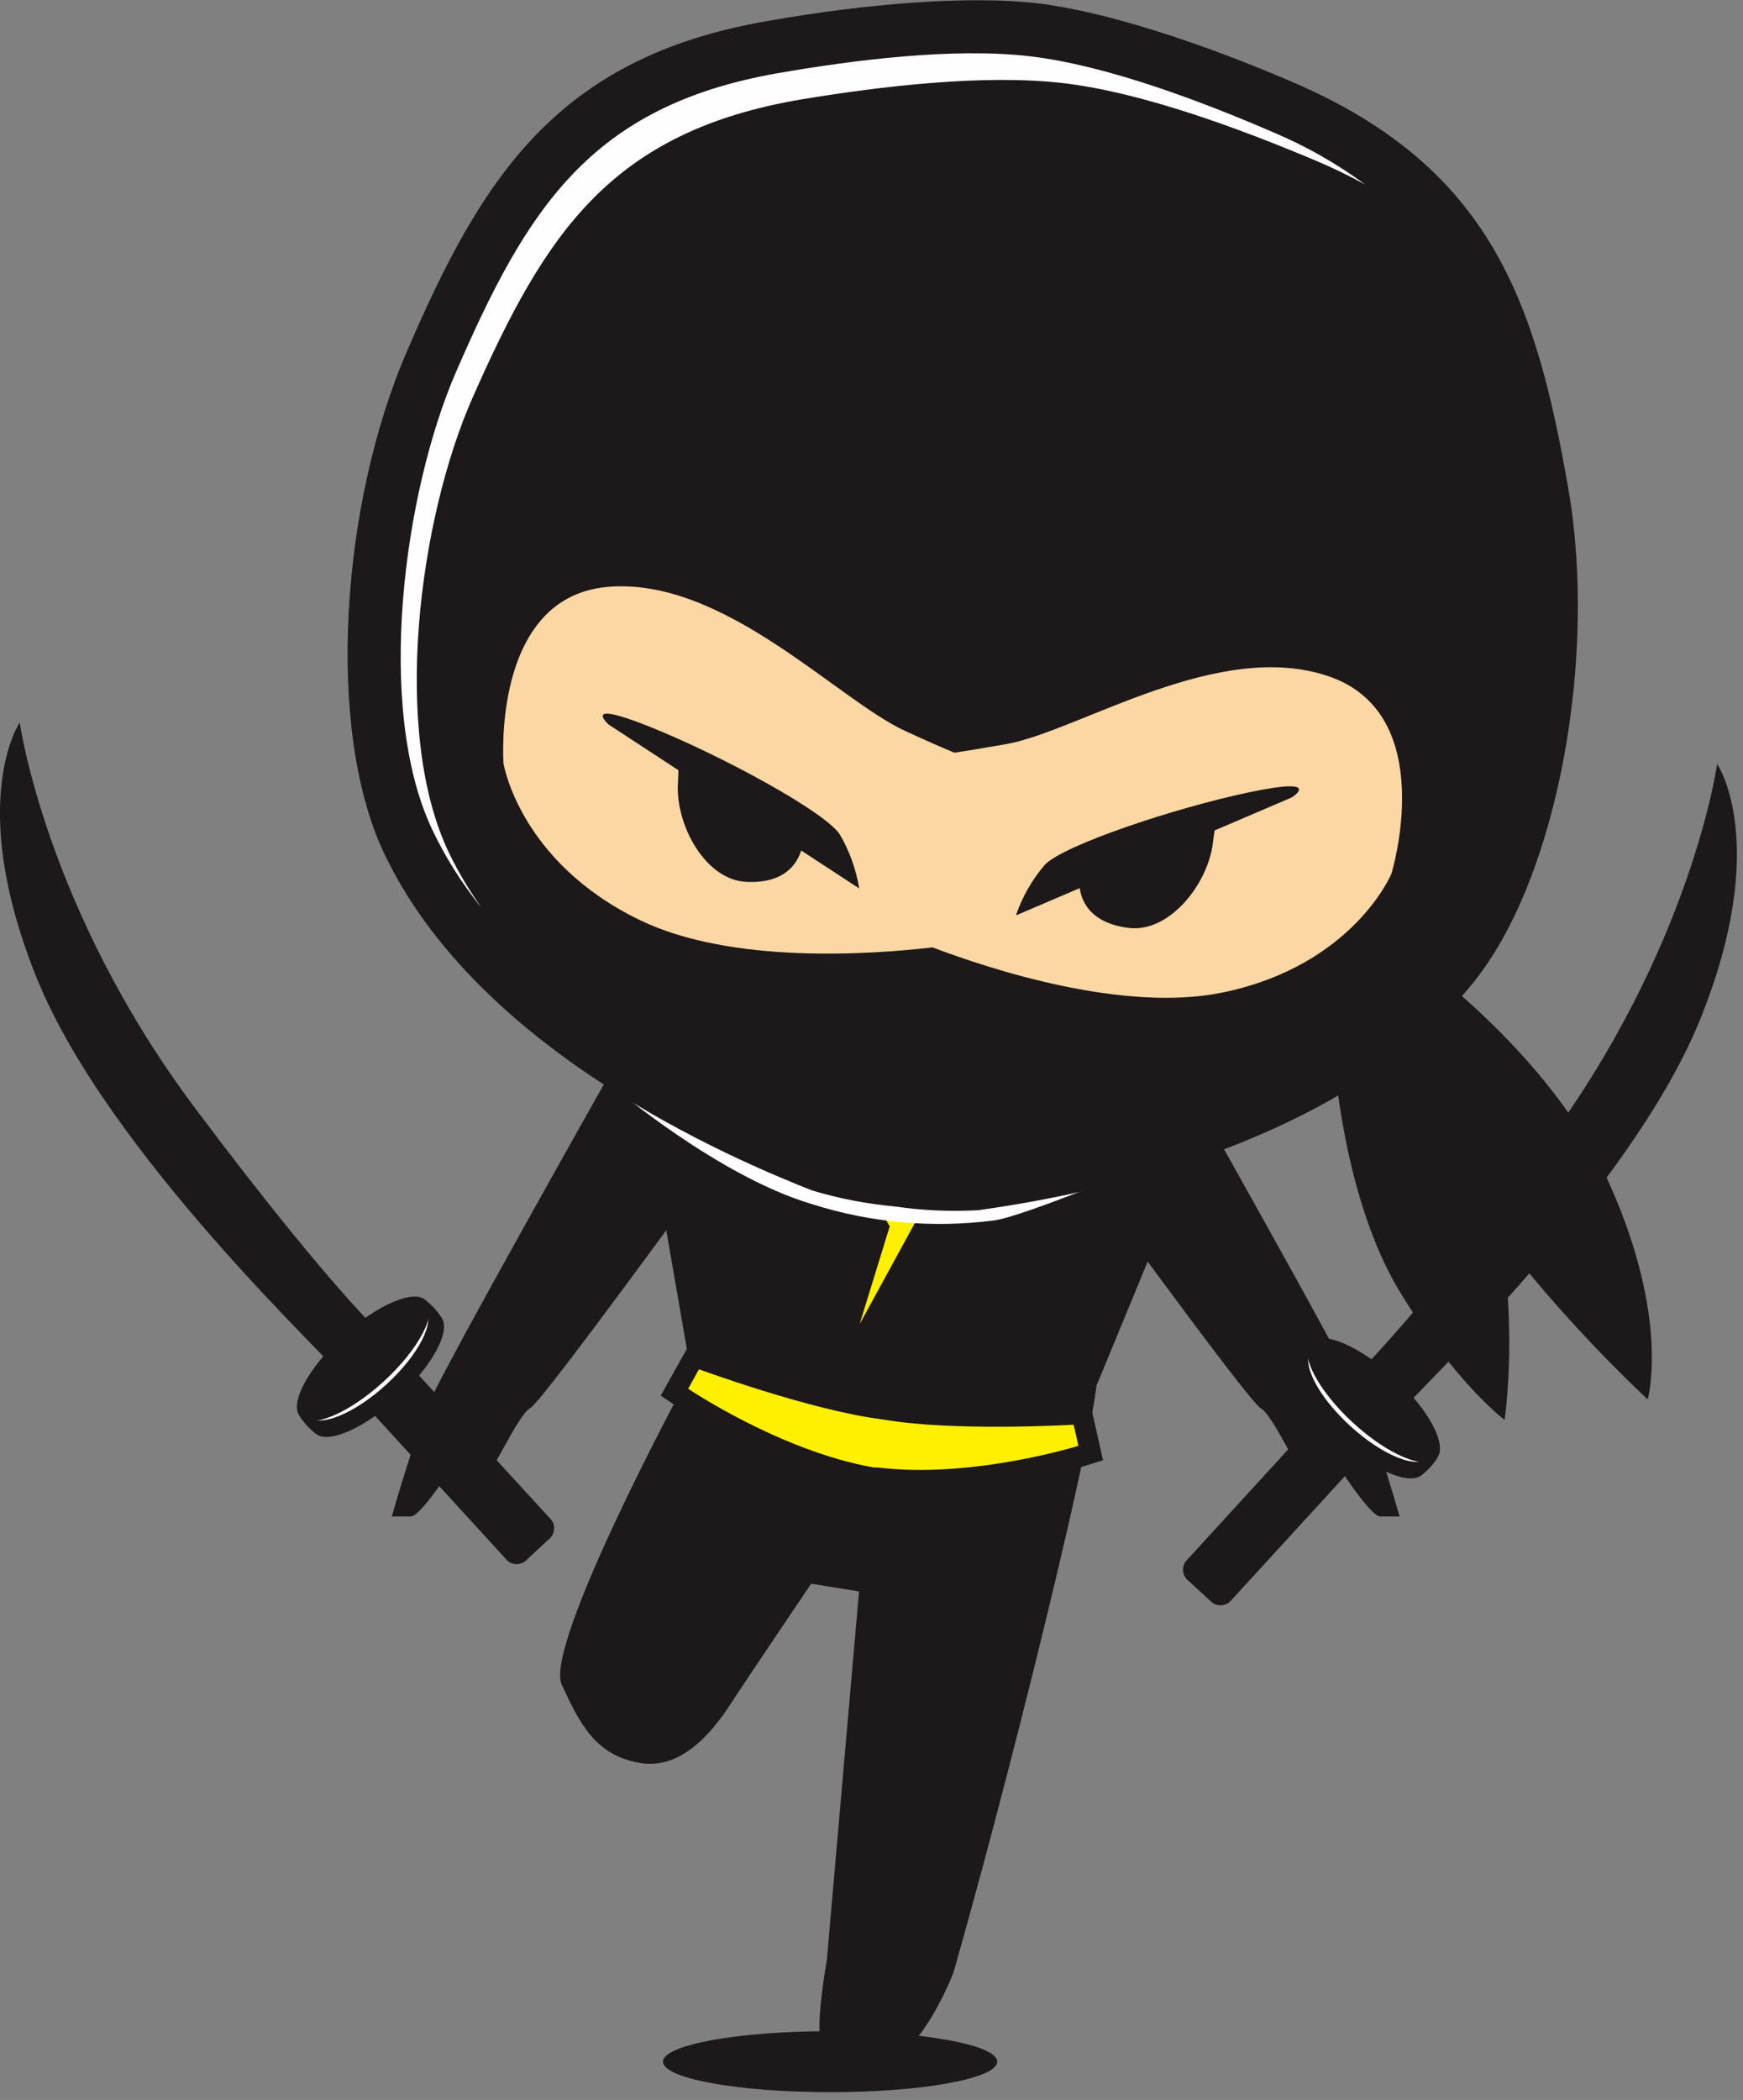 <svg height="165" viewBox="0 0 137 165" width="137" xmlns="http://www.w3.org/2000/svg"><rect x="0" y="0" width="137" height="165" fill="#808080" stroke="none"/><g fill="none" fill-rule="evenodd"><path d="m65.252 159.597c7.246 0 13.13 1.072 13.13 2.395s-5.883 2.395-13.13 2.395c-7.246 0-13.137-1.072-13.137-2.395s5.883-2.395 13.137-2.395z" fill="#1d1819"/><path d="m53.604 109.116s-10.87 20.19-9.451 23.253 2.636 5.57 6.203 6.161c3.568.592 6.155-3.223 7.198-4.839s6.203-9.253 6.203-9.253l3.762.606-2.531 28.983s-1.085 6.043-.285 6.635 3.839.592 5.703.592c1.864 0 4.381-5.709 4.569-6.377 5.563-19.556 12.066-46.987 11.176-46.952z" fill="#1d1819"/><path d="m110.302 74.598s11.454 7.804 16.224 18.477c4.771 10.673 2.983 16.883 2.983 16.883-4.98-4.702-9.524-9.848-13.575-15.372-6.328-8.751-7.97-14.62-7.97-14.62l2.337-5.396z" fill="#1d1819"/><path d="m104.864 83.231s.737 10.979 5.139 18.227c4.402 7.247 8.255 10.102 8.255 10.102s1.892-12.156-2.872-23.81c-4.764-11.654-8.456-12.197-8.456-12.197l-2.086 7.658z" fill="#1d1819"/><path d="m47.665 74.598s1.558.466 10.348-.39c8.79-.856 12.629 0 12.629 0s3.839-.849 12.629 0c4.764.418 9.496 1.146 14.166 2.179l-5.828 19.341-5.376 13.033s.063.132-3.178.891c-3.241.759-14.486.815-14.486.815s-8.067-2.889-11.322-3.648l-3.248-.759-1.843-10.617-4.513-20.844z" fill="#1d1819"/><path d="m55.502 105.99c2.9 1.065 5.946 2.019 8.929 2.785 1.706.467 3.442.821 5.195 1.058h.076c1.747.277 3.51.44 5.278.487 3.081.118 6.259.077 9.354-.104l1.328-.077 1.036 4.595-1.488.466c-1.517.457-3.059.829-4.618 1.114-3.275.668-6.619.939-9.959.808-.612-.035-1.217-.084-1.829-.16h-.16-.063-.16c-.598-.104-1.203-.23-1.794-.376-3.237-.839-6.362-2.066-9.305-3.655-1.409-.724-2.776-1.526-4.096-2.402l-1.294-.87 2.309-4.128 1.245.459z" fill="#1d1819"/><path d="m54.939 107.591s8.915 3.272 14.465 3.941c5.501.968 14.98.411 14.98.411l.382 1.657s-8.345 2.611-15.765 1.706h-.153-.153c-7.344-1.281-14.604-6.189-14.604-6.189z" fill="#fff000"/><path d="m80.726 79.966-13.158 24.075 2.364-7.679-9.374-16.396z" fill="#fff000"/><path d="m47.867 84.484s-12.838 22.731-14.076 25.62c-1.238 2.889-2.997 9.051-2.997 9.051h1.502c.821 0 3.769-4.658 3.769-4.658l1.488-1.344s-1.238 1.998-1.134 2.52.981.522 1.551.522 2.684-4.985 3.721-5.57c1.036-.585 15.459-20.566 15.195-20.072-.264.494 0-7.965-2.858-8.278-2.858-.313-6.168 2.172-6.168 2.172z" fill="#1d1819"/><path d="m48.235 85.424s8.248 7.018 15.592 9.19c4.611 1.464 9.486 1.902 14.284 1.281 2.184-.237 13.13-4.825 13.13-4.825z" fill="#fff"/><path d="m92.937 84.484s12.831 22.71 14.076 25.62c1.245 2.91 2.997 9.051 2.997 9.051h-1.523c-.828 0-3.769-4.658-3.769-4.658l-1.502-1.33s1.245 1.998 1.141 2.52c-.104.522-.981.522-1.551.522-.57 0-2.684-4.985-3.721-5.57s-15.459-20.566-15.202-20.072c.257.494 0-7.965 2.858-8.278 2.858-.313 6.175 2.172 6.175 2.172z" fill="#1d1819"/><path d="m31.99 27.591c-5.257 12.149-6.356 29.7-1.857 39.328 7.323 15.665 27.546 24.193 33.708 26.623 2.114.632 4.285 1.051 6.481 1.253 2.18.319 4.386.417 6.586.292 6.565-.919 28.214-4.484 38.986-17.997 6.621-8.313 9.653-25.634 7.379-38.681-2.545-14.62-6.05-25.189-21.51-31.886-7.337-3.175-14.98-5.653-20.258-6.266-5.278-.613-13.29 0-21.162 1.392-16.614 2.854-22.49 12.351-28.353 25.941z" fill="#1d1819"/><path d="m35.836 29.241c-4.11 9.496-6.356 26.33-1.899 35.868 1.057 2.242 2.384 4.346 3.95 6.266-.973-1.352-1.83-2.784-2.559-4.282-4.632-9.559-2.378-26.386 1.829-35.875 5.675-12.817 10.786-20.886 25.905-23.42 6.155-1.016 14.333-1.998 20.557-1.26 6.224.738 13.909 3.606 19.688 6.036 1.367.57 2.701 1.214 3.999 1.928-2.239-1.652-4.667-3.031-7.232-4.108-5.563-2.409-13.046-5.249-19.076-5.966-6.029-.717-13.971.292-19.945 1.337-14.674 2.59-19.66 10.666-25.216 23.476z" fill="#fefefe"/><path d="m39.577 59.985s-.967-13.04 8.15-13.868 18.095 8.884 23.429 11.32c1.704.787 2.956 1.33 3.867 1.706.974-.146 2.309-.369 4.173-.696 5.73-1.079 16.628-8.313 25.307-5.284 8.679 3.028 4.868 15.477 4.868 15.477s-2.969 7.192-13.227 9.336c-7.775 1.622-18.248-1.796-22.845-3.537-4.868.564-15.814 1.33-23.005-2.144-9.479-4.588-10.717-12.309-10.717-12.309z" fill="#fbd7a3"/><g fill="#1d1819"><path d="m79.87 71.869c.5-1.429 1.259-2.753 2.239-3.906 1.46-1.559 10.244-4.491 16.134-5.723 5.89-1.232 3.289.418 3.289.418l-21.628 9.246z"/><path d="m94.641 63.542c1.28 1.511 1.085-.592.695 2.673s-3.428 7.073-6.586 6.697c-3.157-.376-4.173-2.284-3.887-4.47.285-2.186.083-.585.146-.87l9.625-4.031z"/><path d="m67.533 69.808c-.243-1.495-.759-2.932-1.523-4.24-1.161-1.789-9.305-6.203-14.889-8.445-5.584-2.242-3.275-.188-3.275-.188z"/><path d="m54.438 59.031c-1.516 1.26-.967-.773-1.154 2.513-.188 3.286 2.149 7.561 5.32 7.742 3.171.181 4.472-1.525 4.604-3.725s0-.592 0-.877z"/><path d="m27.407 108.698c-1.321-1.768-18.944-18.046-24.528-31.872-5.584-13.827-1.328-20.058-1.328-20.058s2.031 14.613 13.749 30.257c11.718 15.644 15.828 18.895 15.828 18.895l-3.721 2.785z"/><path d="m27.678 107.508 1.69-1.553c.397-.444 1.076-.491 1.53-.104l12.455 13.59c.342.487.237 1.158-.236 1.518l-1.69 1.573c-.4.445-1.081.491-1.537.104l-12.448-13.611c-.342-.487-.237-1.158.236-1.518z"/><path d="m28.061 106.227c1.281-1.24 2.79-2.219 4.444-2.882.083-.696.633-1.344 1.008-1.135.464.37.865.812 1.189 1.309.751 1.044-.695 3.794-3.401 6.266-2.705 2.472-5.529 3.697-6.502 2.854-.468-.366-.875-.806-1.203-1.302-.181-.39.529-.884 1.217-.905.803-1.589 1.906-3.008 3.248-4.177z"/></g><path d="m27.122 105.231c2.552-2.339 5.348-3.481 6.259-2.472.911 1.009-.445 3.669-2.997 6.008-2.552 2.339-5.348 3.481-6.259 2.472-.911-1.009.445-3.662 2.997-6.008z" fill="#fefefe"/><path d="m26.934 104.994c2.733-2.513 5.682-3.759 6.579-2.785.897.975-.598 3.808-3.338 6.322s-5.682 3.759-6.579 2.785c-.897-.975.598-3.808 3.338-6.322z" fill="#1d1819"/><path d="m109.113 111.949c1.321-1.761 18.944-18.039 24.528-31.872s1.328-20.051 1.328-20.051-2.031 14.62-13.742 30.243c-11.711 15.623-15.828 18.895-15.828 18.895z" fill="#1d1819"/><path d="m108.842 110.766-1.69-1.553c-.397-.444-1.076-.491-1.53-.104l-12.434 13.583c-.342.489-.238 1.162.236 1.525l1.69 1.553c.402.442 1.079.488 1.537.104l12.448-13.59c.342-.487.237-1.158-.236-1.518z" fill="#1d1819"/><path d="m108.487 109.485c-1.281-1.24-2.79-2.219-4.444-2.882-.083-.696-.633-1.344-1.008-1.135-.462.372-.863.813-1.189 1.309-.751 1.044.73 3.794 3.401 6.266s5.529 3.697 6.502 2.854c.468-.366.875-.806 1.203-1.302.181-.39-.522-.884-1.217-.905-.801-1.591-1.904-3.01-3.248-4.177z" fill="#1d1819"/><path d="m109.371 108.489c-2.552-2.346-5.341-3.481-6.259-2.472-.918 1.009.445 3.662 2.997 6.008 2.552 2.346 5.348 3.481 6.259 2.472.911-1.009-.445-3.669-2.997-6.008z" fill="#fefefe"/><path d="m109.586 108.253c-2.733-2.513-5.682-3.759-6.572-2.785-.89.975.598 3.808 3.331 6.322 2.733 2.513 5.689 3.759 6.579 2.785.89-.975-.598-3.808-3.338-6.322z" fill="#1d1819"/></g></svg>